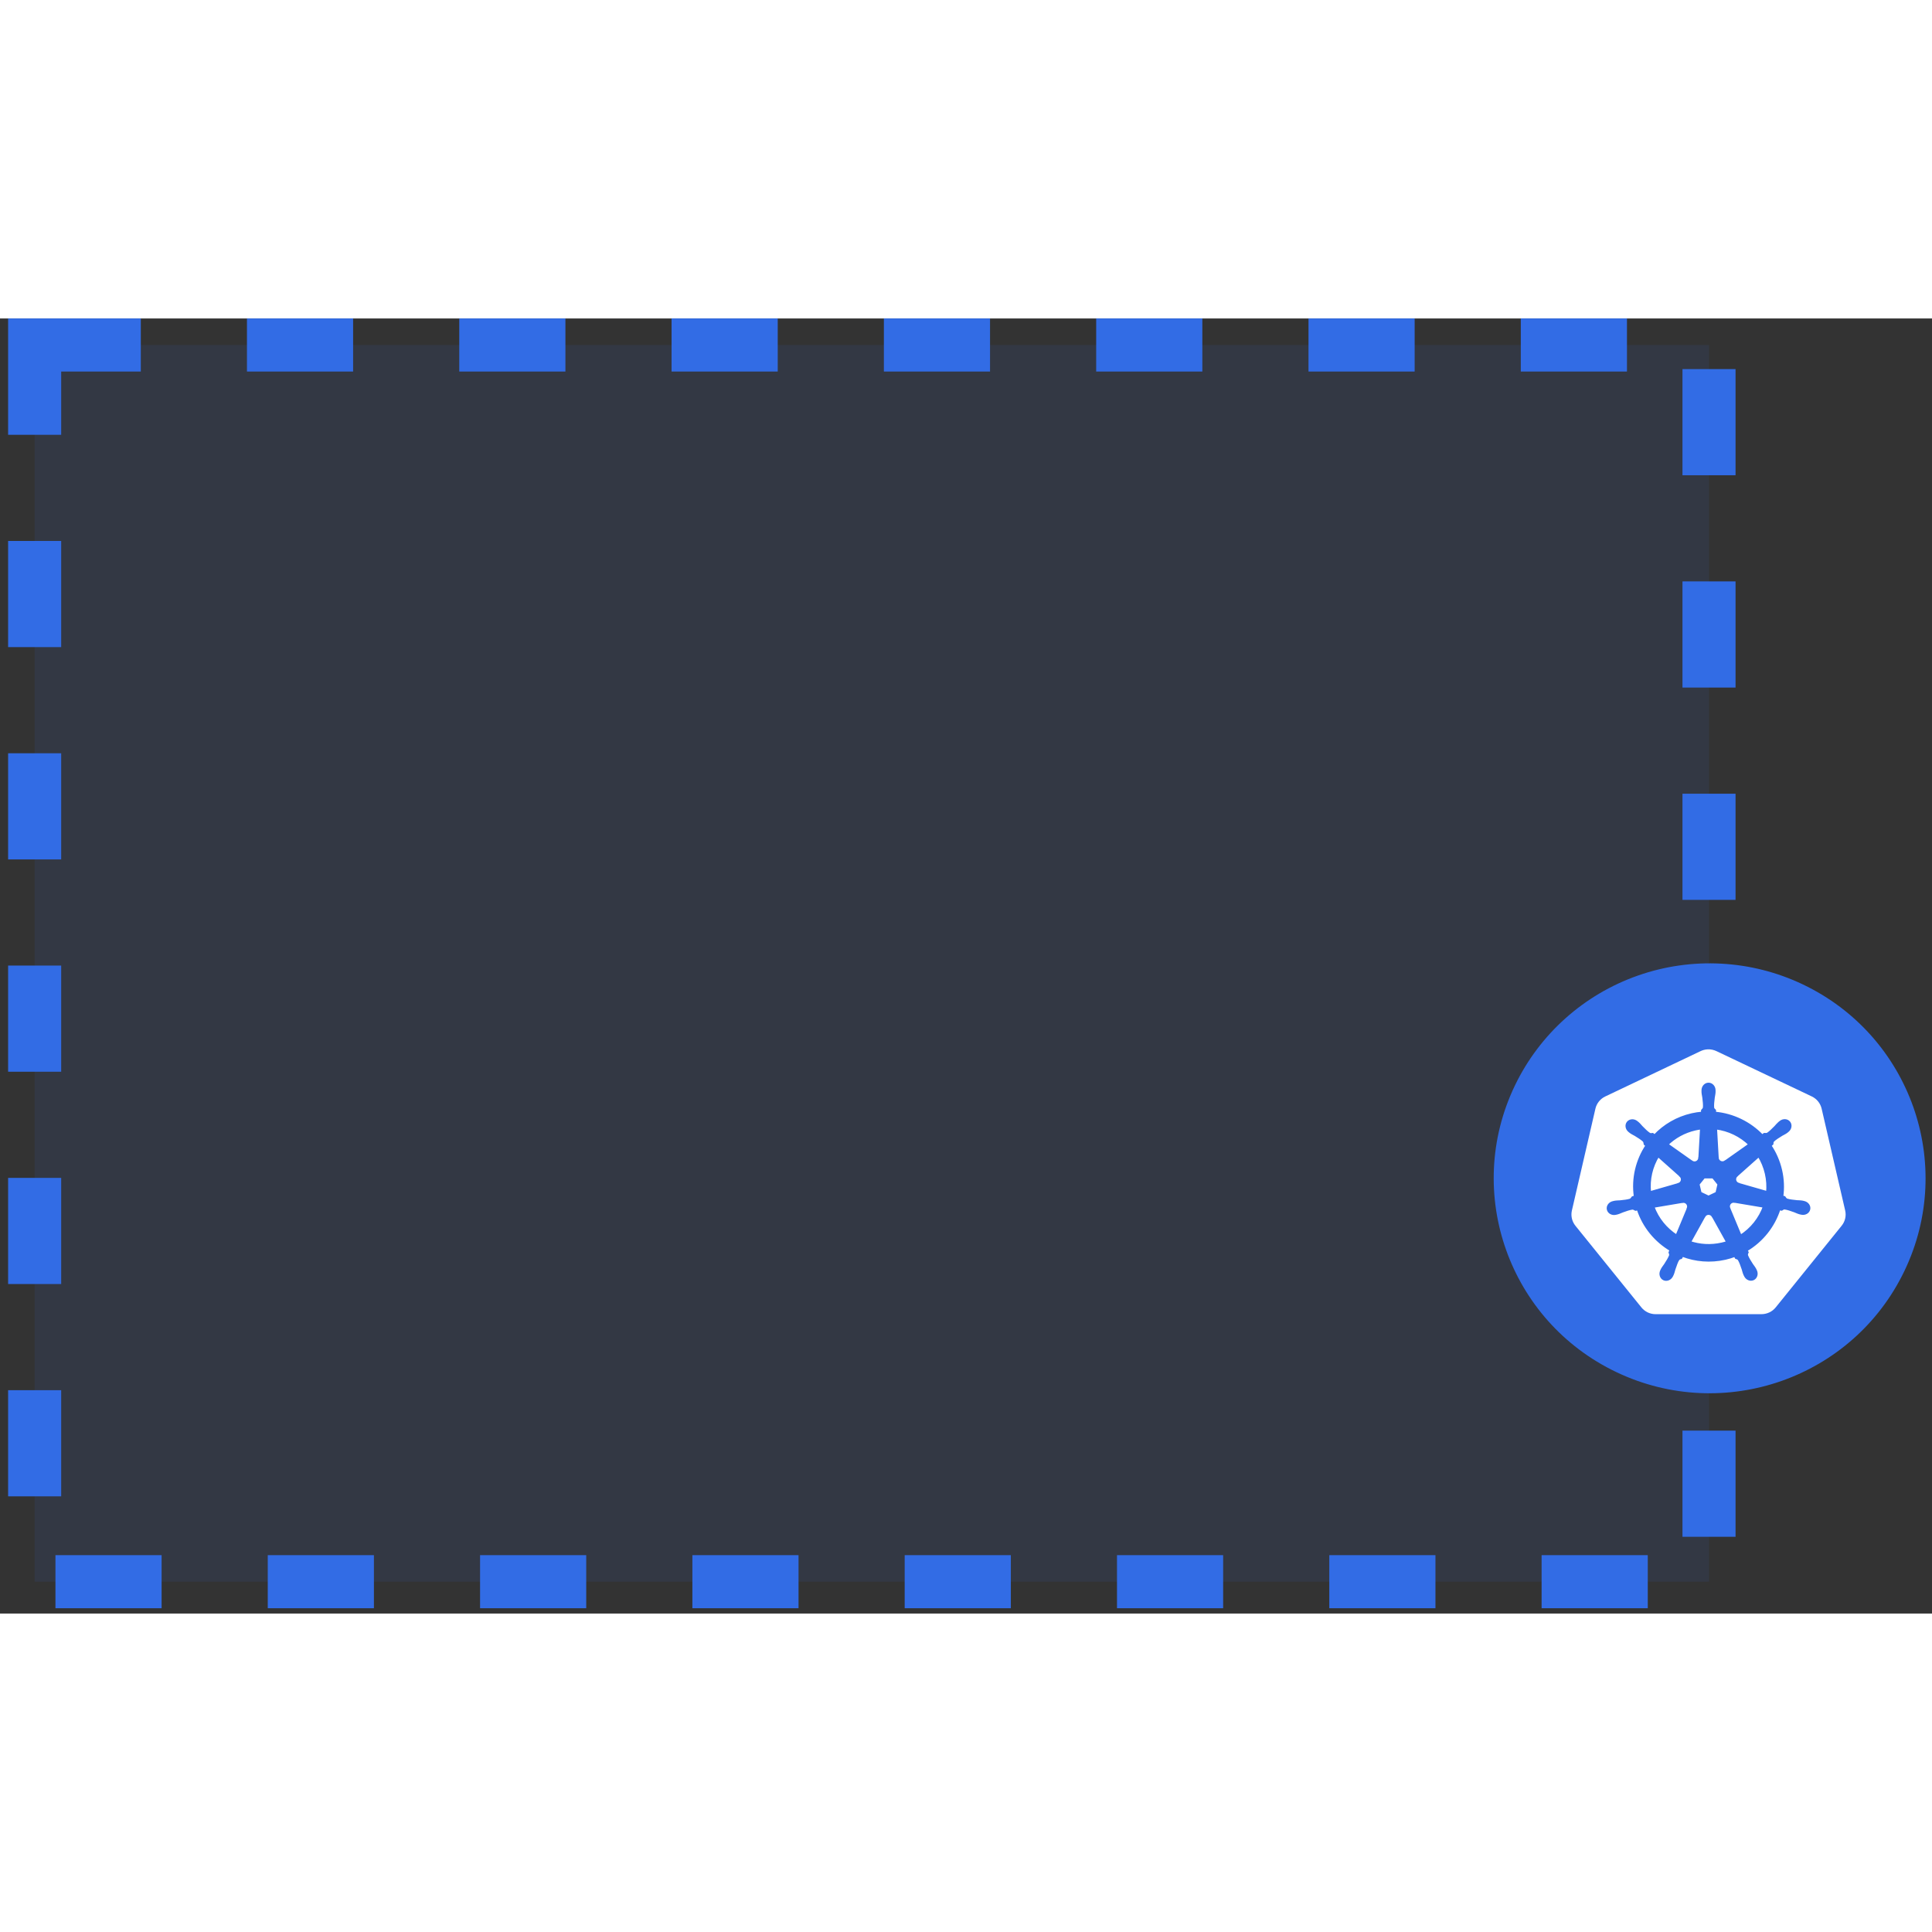 <?xml version="1.0" encoding="UTF-8"?><!DOCTYPE svg>
<svg width="32" height="32" viewBox="0 0 182 122" fill="none" xmlns="http://www.w3.org/2000/svg">
<rect x="0" y="0" width="182" height="122" fill="#333333" stroke="none"/>
<rect x="3.264" y="2.5" width="157.73" height="116.5" fill="#326CE5" fill-opacity="0.1" stroke="#326CE5" stroke-width="5" stroke-dasharray="10 10"/>
<path fill-rule="evenodd" clip-rule="evenodd" d="M152.272 99.26C142.141 94.432 137.86 82.341 142.71 72.255C145.039 67.411 149.205 63.687 154.292 61.902C159.378 60.116 164.969 60.416 169.834 62.735C179.965 67.563 184.246 79.654 179.396 89.74C174.546 99.827 162.402 104.089 152.272 99.26Z" fill="#326CE5"/>
<path d="M160.86 68.852C160.631 68.864 160.408 68.92 160.202 69.018L151.222 73.289C150.99 73.4 150.785 73.561 150.624 73.76C150.464 73.959 150.35 74.191 150.293 74.44L148.077 84.034C148.026 84.255 148.021 84.484 148.061 84.707C148.101 84.931 148.186 85.144 148.311 85.334C148.341 85.381 148.373 85.426 148.408 85.469L154.624 93.162C154.785 93.362 154.989 93.522 155.221 93.633C155.454 93.743 155.708 93.8 155.966 93.8L165.934 93.798C166.192 93.798 166.446 93.741 166.679 93.631C166.911 93.521 167.115 93.36 167.276 93.161L173.489 85.467C173.65 85.268 173.764 85.035 173.821 84.787C173.879 84.538 173.879 84.28 173.821 84.032L171.603 74.437C171.545 74.189 171.432 73.957 171.271 73.757C171.11 73.558 170.906 73.398 170.673 73.287L161.692 69.018C161.433 68.895 161.147 68.838 160.86 68.852Z" fill="white"/>
<path d="M160.949 72.117C160.652 72.117 160.411 72.384 160.411 72.712C160.411 72.717 160.412 72.722 160.412 72.727C160.412 72.771 160.41 72.825 160.411 72.864C160.418 73.053 160.46 73.198 160.485 73.373C160.53 73.746 160.568 74.056 160.544 74.343C160.522 74.452 160.441 74.551 160.37 74.62L160.357 74.847C160.035 74.873 159.71 74.922 159.386 74.995C157.99 75.311 156.789 76.026 155.874 76.993C155.814 76.952 155.71 76.878 155.68 76.855C155.584 76.868 155.487 76.898 155.36 76.824C155.12 76.663 154.901 76.441 154.636 76.173C154.514 76.044 154.426 75.922 154.282 75.799C154.249 75.771 154.199 75.733 154.162 75.704C154.05 75.614 153.917 75.568 153.788 75.563C153.623 75.558 153.464 75.622 153.36 75.752C153.175 75.983 153.234 76.336 153.492 76.541C153.494 76.543 153.497 76.545 153.5 76.547C153.535 76.575 153.579 76.612 153.611 76.636C153.764 76.748 153.904 76.806 154.057 76.895C154.378 77.093 154.645 77.257 154.856 77.454C154.939 77.542 154.953 77.696 154.964 77.763L155.136 77.916C154.214 79.298 153.787 81.004 154.04 82.743L153.815 82.808C153.755 82.885 153.671 83.005 153.584 83.041C153.307 83.127 152.996 83.159 152.62 83.198C152.444 83.213 152.291 83.204 152.104 83.24C152.063 83.247 152.006 83.262 151.961 83.273C151.959 83.273 151.958 83.273 151.956 83.274C151.954 83.274 151.951 83.276 151.948 83.276C151.631 83.352 151.428 83.642 151.493 83.928C151.559 84.213 151.868 84.387 152.187 84.319C152.189 84.318 152.193 84.318 152.195 84.318C152.199 84.317 152.202 84.315 152.206 84.314C152.25 84.305 152.306 84.294 152.344 84.283C152.528 84.234 152.662 84.162 152.827 84.099C153.182 83.972 153.477 83.866 153.764 83.825C153.884 83.816 154.01 83.898 154.073 83.933L154.307 83.894C154.846 85.558 155.976 86.903 157.407 87.746L157.309 87.98C157.344 88.07 157.383 88.193 157.357 88.282C157.253 88.552 157.074 88.836 156.871 89.153C156.772 89.299 156.671 89.413 156.582 89.58C156.561 89.621 156.534 89.682 156.513 89.724C156.375 90.019 156.477 90.358 156.742 90.485C157.009 90.613 157.34 90.478 157.484 90.183C157.484 90.183 157.485 90.182 157.485 90.182C157.485 90.181 157.485 90.181 157.485 90.181C157.505 90.139 157.534 90.084 157.552 90.044C157.628 89.871 157.653 89.722 157.707 89.554C157.849 89.198 157.927 88.825 158.123 88.593C158.176 88.529 158.264 88.505 158.354 88.481L158.476 88.261C159.723 88.738 161.119 88.865 162.514 88.55C162.832 88.478 163.139 88.385 163.436 88.274C163.471 88.334 163.534 88.45 163.551 88.479C163.643 88.509 163.744 88.525 163.826 88.645C163.972 88.894 164.072 89.189 164.194 89.545C164.248 89.713 164.274 89.862 164.35 90.035C164.368 90.075 164.397 90.131 164.417 90.173C164.56 90.468 164.893 90.604 165.16 90.476C165.425 90.348 165.527 90.01 165.389 89.715C165.368 89.673 165.34 89.611 165.319 89.571C165.23 89.404 165.129 89.291 165.03 89.145C164.827 88.828 164.658 88.565 164.554 88.295C164.51 88.156 164.561 88.07 164.595 87.98C164.575 87.957 164.531 87.825 164.506 87.764C165.992 86.89 167.089 85.495 167.604 83.883C167.674 83.894 167.795 83.915 167.834 83.923C167.915 83.87 167.989 83.801 168.135 83.812C168.422 83.854 168.716 83.96 169.072 84.087C169.237 84.15 169.37 84.223 169.554 84.272C169.593 84.282 169.649 84.292 169.693 84.302C169.697 84.303 169.7 84.304 169.703 84.305C169.706 84.306 169.709 84.306 169.712 84.306C170.03 84.375 170.34 84.201 170.405 83.915C170.471 83.63 170.267 83.34 169.95 83.264C169.904 83.253 169.839 83.235 169.794 83.227C169.607 83.192 169.455 83.2 169.279 83.186C168.903 83.147 168.592 83.115 168.315 83.028C168.202 82.984 168.122 82.851 168.083 82.796L167.866 82.733C167.978 81.922 167.948 81.079 167.753 80.235C167.557 79.383 167.209 78.604 166.746 77.917C166.802 77.867 166.907 77.774 166.937 77.747C166.946 77.651 166.938 77.55 167.038 77.444C167.249 77.246 167.516 77.083 167.837 76.885C167.99 76.796 168.131 76.738 168.284 76.626C168.319 76.6 168.366 76.56 168.402 76.531C168.66 76.326 168.719 75.973 168.534 75.742C168.349 75.511 167.991 75.489 167.733 75.694C167.696 75.723 167.646 75.76 167.613 75.789C167.469 75.912 167.38 76.034 167.258 76.162C166.993 76.43 166.774 76.654 166.534 76.815C166.429 76.876 166.277 76.855 166.208 76.851L166.003 76.996C164.837 75.779 163.25 75.001 161.541 74.85C161.537 74.779 161.53 74.65 161.529 74.611C161.459 74.544 161.374 74.487 161.353 74.343C161.33 74.056 161.369 73.746 161.414 73.373C161.439 73.198 161.48 73.053 161.487 72.864C161.489 72.821 161.486 72.758 161.486 72.712C161.486 72.384 161.246 72.117 160.949 72.117H160.949ZM160.276 76.268L160.116 79.075L160.105 79.08C160.094 79.331 159.886 79.532 159.631 79.532C159.527 79.532 159.431 79.498 159.352 79.442L159.348 79.444L157.036 77.812C157.746 77.117 158.655 76.603 159.703 76.366C159.894 76.323 160.085 76.291 160.276 76.268ZM161.623 76.268C162.846 76.417 163.977 76.969 164.843 77.813L162.546 79.435L162.538 79.431C162.334 79.579 162.047 79.543 161.888 79.344C161.823 79.263 161.789 79.168 161.785 79.071L161.783 79.07L161.623 76.268ZM156.198 78.861L158.308 80.74L158.306 80.752C158.497 80.917 158.525 81.203 158.366 81.401C158.301 81.482 158.214 81.537 158.12 81.562L158.118 81.572L155.412 82.349C155.274 81.095 155.571 79.877 156.198 78.861ZM165.685 78.862C165.999 79.368 166.236 79.933 166.378 80.546C166.517 81.151 166.552 81.756 166.495 82.34L163.775 81.56L163.773 81.549C163.529 81.482 163.38 81.236 163.436 80.988C163.46 80.887 163.514 80.801 163.587 80.738L163.586 80.732L165.685 78.862H165.685ZM160.516 80.885H161.381L161.918 81.554L161.725 82.389L160.949 82.76L160.17 82.388L159.977 81.553L160.516 80.885ZM163.288 83.174C163.325 83.172 163.362 83.176 163.397 83.182L163.402 83.177L166.201 83.648C165.791 84.793 165.007 85.786 163.96 86.45L162.874 83.838L162.877 83.833C162.777 83.602 162.877 83.331 163.107 83.221C163.165 83.193 163.227 83.177 163.288 83.174H163.288ZM158.588 83.186C158.801 83.189 158.993 83.336 159.042 83.553C159.066 83.654 159.054 83.754 159.016 83.843L159.024 83.853L157.949 86.44C156.944 85.798 156.143 84.836 155.715 83.657L158.49 83.188L158.494 83.194C158.526 83.188 158.557 83.185 158.588 83.186V83.186ZM160.932 84.319C161.006 84.316 161.081 84.331 161.153 84.366C161.247 84.411 161.32 84.482 161.366 84.567H161.376L162.744 87.027C162.566 87.087 162.384 87.137 162.197 87.179C161.151 87.416 160.108 87.344 159.164 87.024L160.528 84.568H160.531C160.613 84.416 160.768 84.325 160.932 84.319Z" fill="#326CE5" stroke="#326CE5" stroke-width="0.25"/>
</svg>
